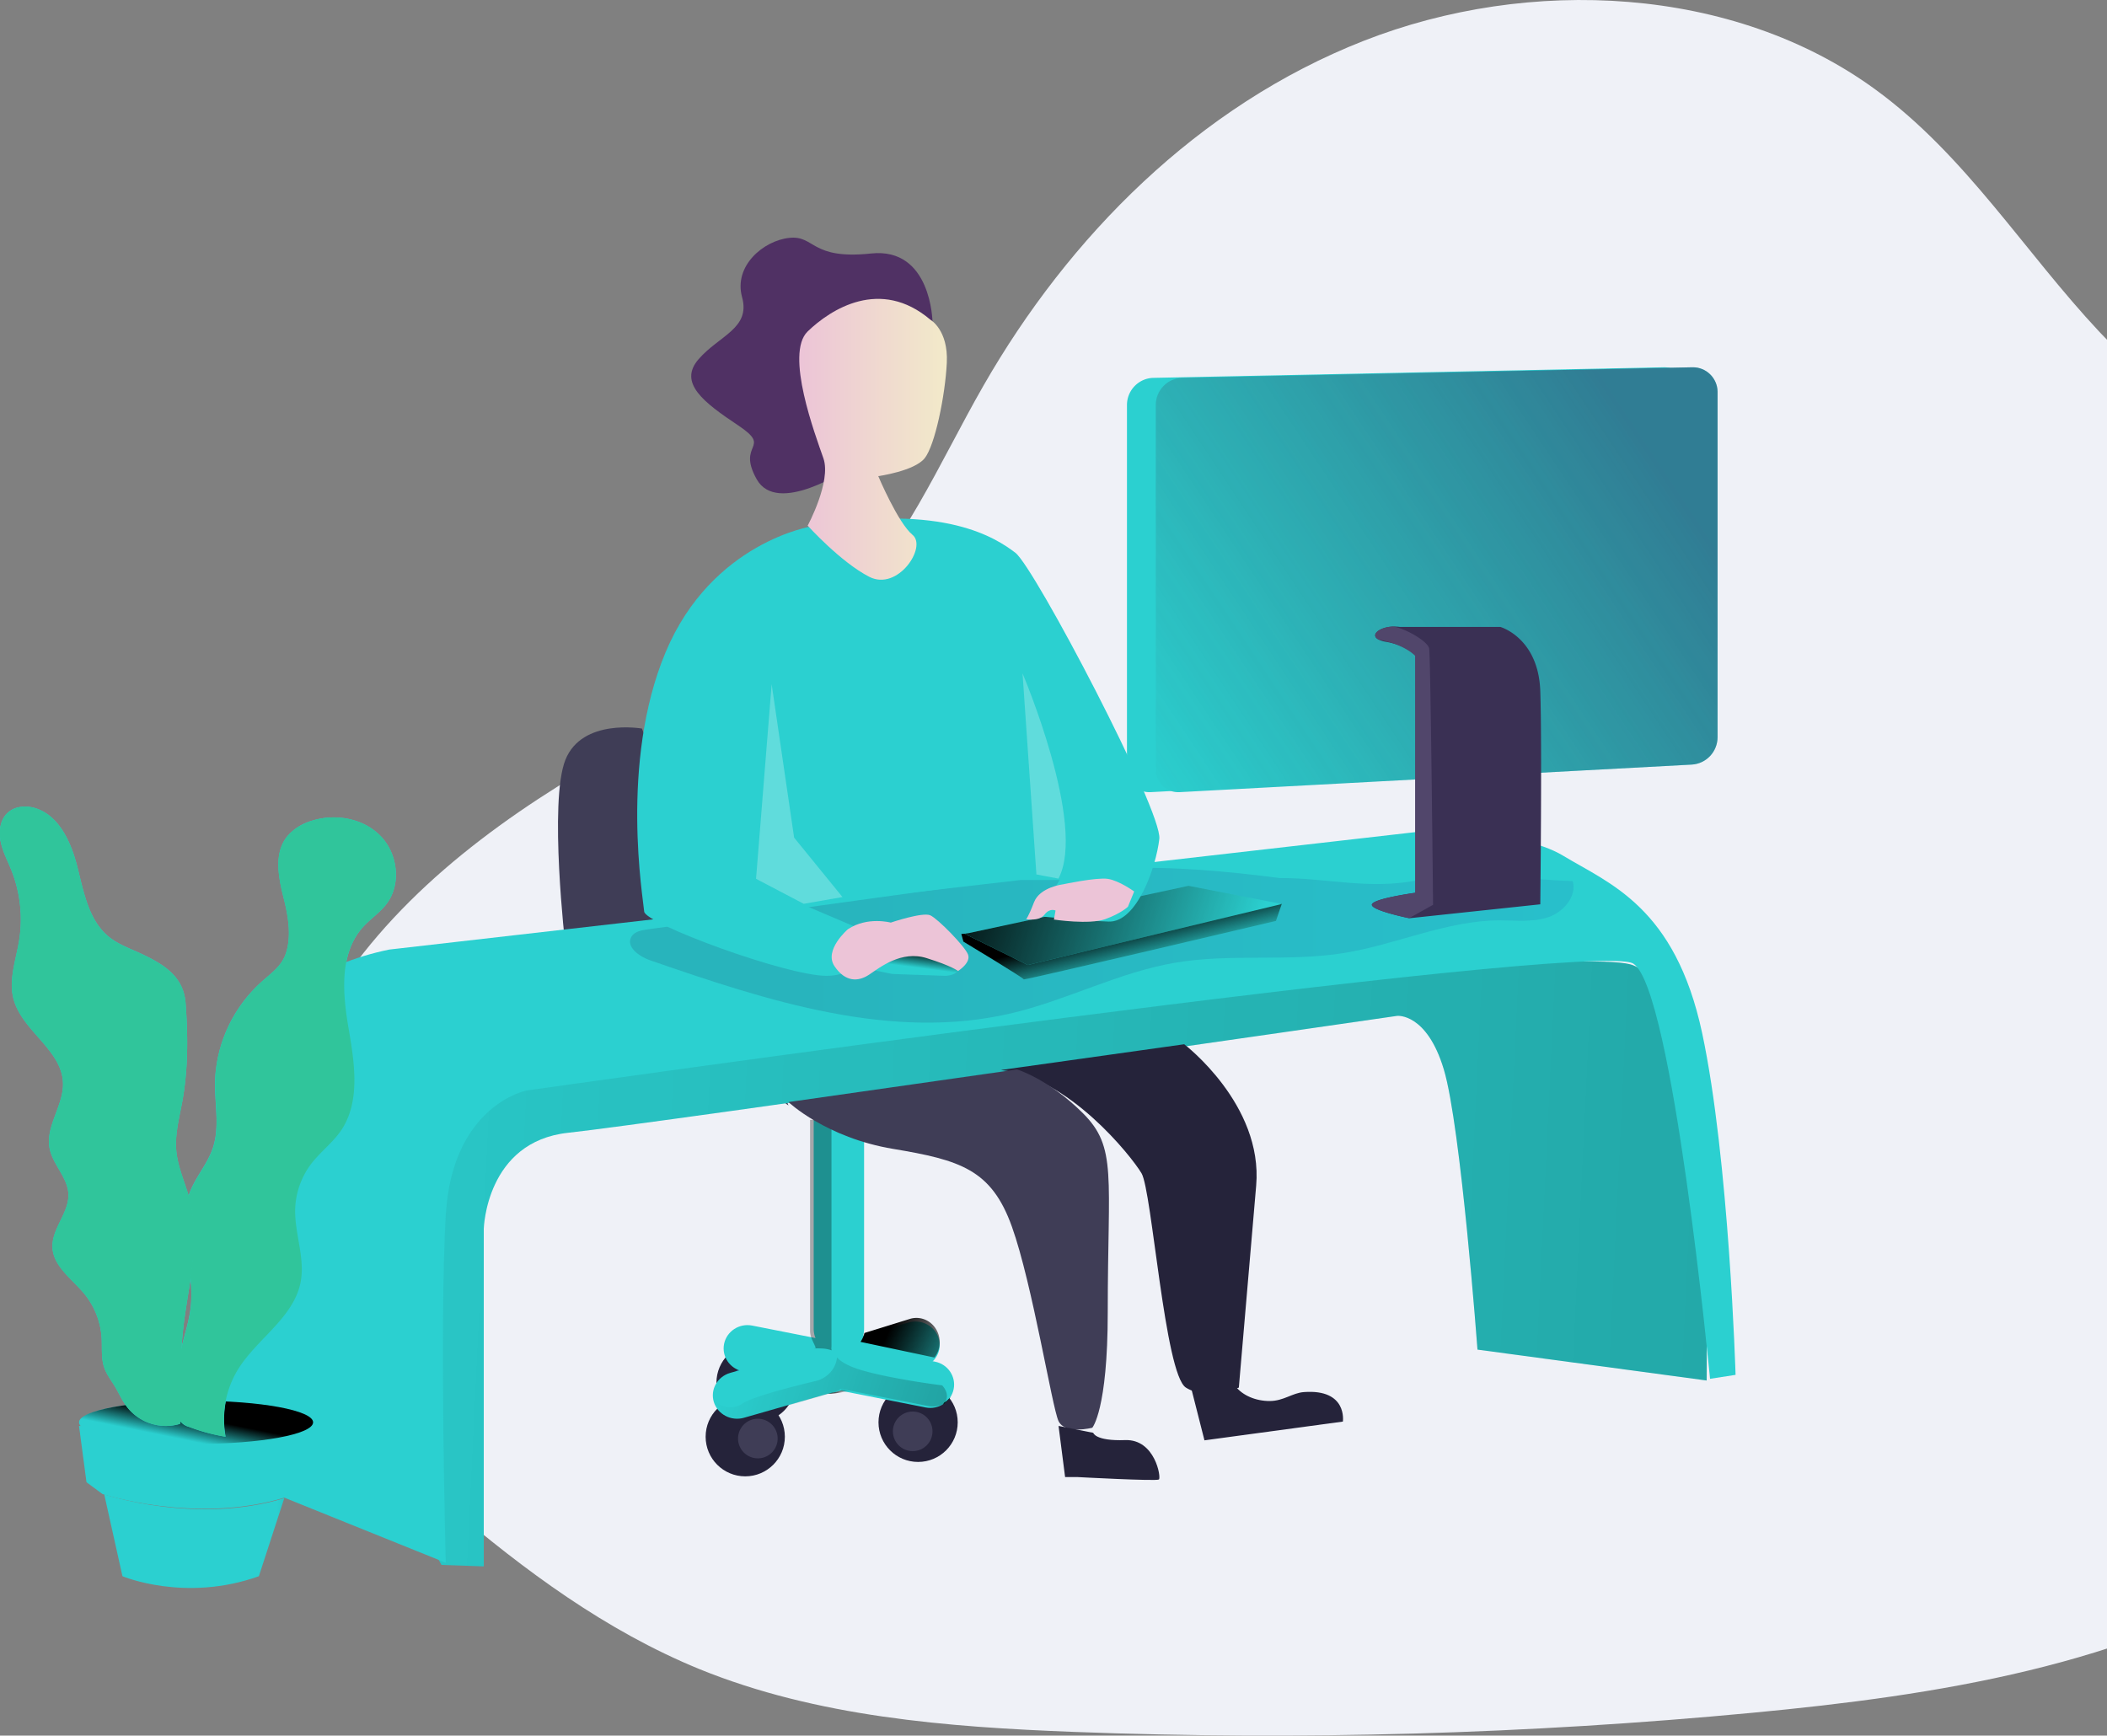 <?xml version="1.0" encoding="UTF-8" standalone="no"?>
<svg
   xmlns:dc="http://purl.org/dc/elements/1.1/"
   xmlns:cc="http://creativecommons.org/ns#"
   xmlns:rdf="http://www.w3.org/1999/02/22-rdf-syntax-ns#"
   xmlns:svg="http://www.w3.org/2000/svg"
   xmlns="http://www.w3.org/2000/svg"
   xmlns:sodipodi="http://sodipodi.sourceforge.net/DTD/sodipodi-0.dtd"
   xmlns:inkscape="http://www.inkscape.org/namespaces/inkscape"
   width="585.083"
   height="482"
   version="1.1"
   id="svg225"
   sodipodi:docname="illustration-working.svg"
   inkscape:version="0.92.5 (2060ec1f9f, 2020-04-08)">
  <rect width="100%" height="100%" fill="#808080" stroke="none"/>
  <sodipodi:namedview
     pagecolor="#ffffff"
     bordercolor="#666666"
     borderopacity="1"
     objecttolerance="10"
     gridtolerance="10"
     guidetolerance="10"
     inkscape:pageopacity="0"
     inkscape:pageshadow="2"
     inkscape:window-width="1920"
     inkscape:window-height="1001"
     id="namedview227"
     showgrid="false"
     inkscape:zoom="0.97925311"
     inkscape:cx="77.785083"
     inkscape:cy="380.71496"
     inkscape:window-x="-9"
     inkscape:window-y="-9"
     inkscape:window-maximized="1"
     inkscape:current-layer="svg225"
     fit-margin-top="0"
     fit-margin-left="0"
     fit-margin-right="0"
     fit-margin-bottom="0" />
  <defs
     id="defs113">
    <linearGradient
       id="a"
       x1="203"
       x2="214"
       y1="384.5"
       y2="384.5"
       gradientUnits="userSpaceOnUse">
      <stop
         offset="0%"
         stop-color="#183866"
         id="stop2" />
      <stop
         offset="100%"
         stop-color="#1A7FC1"
         id="stop4" />
    </linearGradient>
    <linearGradient
       id="b"
       x1="93.92"
       x2="96.373"
       y1="946.466"
       y2="946.466"
       gradientTransform="scale(2.449,0.408)"
       gradientUnits="userSpaceOnUse">
      <stop
         offset="0%"
         id="stop7" />
      <stop
         offset="99%"
         stop-opacity="0"
         id="stop9" />
    </linearGradient>
    <linearGradient
       id="c"
       x1="196.382"
       x2="217.277"
       y1="429.569"
       y2="434.455"
       gradientTransform="scale(1.414,0.707)"
       gradientUnits="userSpaceOnUse">
      <stop
         offset="0%"
         id="stop12" />
      <stop
         offset="99%"
         stop-opacity="0"
         id="stop14" />
    </linearGradient>
    <linearGradient
       id="d"
       x1="746.394"
       x2="745.09"
       y1="44.667"
       y2="40.876"
       gradientTransform="scale(0.306,3.266)"
       gradientUnits="userSpaceOnUse">
      <stop
         offset="0%"
         id="stop17" />
      <stop
         offset="99%"
         stop-opacity="0"
         id="stop19" />
    </linearGradient>
    <linearGradient
       id="e"
       x1="154.051"
       x2="105.237"
       y1="710.617"
       y2="706.381"
       gradientTransform="scale(1.94,0.515)"
       gradientUnits="userSpaceOnUse">
      <stop
         offset="0%"
         id="stop22" />
      <stop
         offset="99%"
         stop-opacity="0"
         id="stop24" />
    </linearGradient>
    <linearGradient
       id="f"
       x1="309.221"
       x2="305.253"
       y1="56.302"
       y2="55.049"
       gradientUnits="userSpaceOnUse">
      <stop
         offset="0%"
         id="stop27" />
      <stop
         offset="99%"
         stop-opacity="0"
         id="stop29" />
    </linearGradient>
    <linearGradient
       id="g"
       x1="184.697"
       x2="164.416"
       y1="449.081"
       y2="451.677"
       gradientTransform="scale(1.441,0.694)"
       gradientUnits="userSpaceOnUse">
      <stop
         offset="0%"
         id="stop32" />
      <stop
         offset="99%"
         stop-opacity="0"
         id="stop34" />
    </linearGradient>
    <linearGradient
       id="h"
       x1="341.937"
       x2="-7.464"
       y1="444.323"
       y2="436.408"
       gradientTransform="scale(1.458,0.686)"
       gradientUnits="userSpaceOnUse">
      <stop
         offset="0%"
         id="stop37" />
      <stop
         offset="100%"
         stop-opacity="0"
         id="stop39" />
    </linearGradient>
    <linearGradient
       id="i"
       x1="85.935"
       x2="192.076"
       y1="551.007"
       y2="551.007"
       gradientTransform="scale(2.468,0.405)"
       gradientUnits="userSpaceOnUse">
      <stop
         offset="0%"
         stop-color="#183866"
         id="stop42" />
      <stop
         offset="100%"
         stop-color="#1A7FC1"
         id="stop44" />
    </linearGradient>
    <linearGradient
       id="j"
       x1="147.155"
       x2="160.576"
       y1="533.81"
       y2="546.115"
       gradientTransform="scale(2.059,0.486)"
       gradientUnits="userSpaceOnUse">
      <stop
         offset="0%"
         id="stop47" />
      <stop
         offset="99%"
         stop-opacity="0"
         id="stop49" />
    </linearGradient>
    <linearGradient
       id="k"
       x1="128.486"
       x2="175.223"
       y1="511.766"
       y2="515.505"
       gradientTransform="scale(2,0.5)"
       gradientUnits="userSpaceOnUse">
      <stop
         offset="0%"
         id="stop52" />
      <stop
         offset="99%"
         stop-opacity="0"
         id="stop54" />
    </linearGradient>
    <linearGradient
       id="l"
       x1="180.942"
       x2="179.248"
       y1="373.451"
       y2="379.955"
       gradientTransform="scale(1.414,0.707)"
       gradientUnits="userSpaceOnUse">
      <stop
         offset="0%"
         id="stop57" />
      <stop
         offset="99%"
         stop-opacity="0"
         id="stop59" />
    </linearGradient>
    <linearGradient
       id="m"
       x1="89.752"
       x2="57.744"
       y1="455.346"
       y2="454.704"
       gradientTransform="scale(1.387,0.721)"
       gradientUnits="userSpaceOnUse">
      <stop
         offset="0%"
         id="stop62" />
      <stop
         offset="99%"
         stop-opacity="0"
         id="stop64" />
    </linearGradient>
    <linearGradient
       id="n"
       x1="78.267"
       x2="56.21"
       y1="616.905"
       y2="616.638"
       gradientTransform="scale(1.681,0.595)"
       gradientUnits="userSpaceOnUse">
      <stop
         offset="0%"
         id="stop67" />
      <stop
         offset="99%"
         stop-opacity="0"
         id="stop69" />
    </linearGradient>
    <linearGradient
       id="o"
       x1="25.369"
       x2="17.308"
       y1="917.53"
       y2="924.886"
       gradientTransform="scale(2.327,0.43)"
       gradientUnits="userSpaceOnUse">
      <stop
         offset="0%"
         id="stop72" />
      <stop
         offset="99%"
         stop-opacity="0"
         id="stop74" />
    </linearGradient>
    <linearGradient
       id="p"
       x1="216.194"
       x2="216.156"
       y1="21.792"
       y2="26.296"
       gradientTransform="scale(0.229,4.36)"
       gradientUnits="userSpaceOnUse">
      <stop
         offset="0%"
         id="stop77" />
      <stop
         offset="99%"
         stop-opacity="0"
         id="stop79" />
    </linearGradient>
    <linearGradient
       id="q"
       x1="306.178"
       x2="362.75"
       y1="88.448"
       y2="88.448"
       gradientTransform="scale(0.725,1.379)"
       gradientUnits="userSpaceOnUse">
      <stop
         offset="0%"
         stop-color="#ECC4D7"
         id="stop82" />
      <stop
         offset="42%"
         stop-color="#EFD4D1"
         id="stop84" />
      <stop
         offset="100%"
         stop-color="#F2EAC9"
         id="stop86" />
    </linearGradient>
    <linearGradient
       id="r"
       x1="184.885"
       x2="211.038"
       y1="326.349"
       y2="326.349"
       gradientTransform="scale(1.453,0.688)"
       gradientUnits="userSpaceOnUse">
      <stop
         offset="0%"
         stop-color="#ECC4D7"
         id="stop89" />
      <stop
         offset="42%"
         stop-color="#EFD4D1"
         id="stop91" />
      <stop
         offset="100%"
         stop-color="#F2EAC9"
         id="stop93" />
    </linearGradient>
    <linearGradient
       id="s"
       x1="203.833"
       x2="222.806"
       y1="369.759"
       y2="369.759"
       gradientTransform="scale(1.581,0.632)"
       gradientUnits="userSpaceOnUse">
      <stop
         offset="0%"
         stop-color="#ECC4D7"
         id="stop96" />
      <stop
         offset="42%"
         stop-color="#EFD4D1"
         id="stop98" />
      <stop
         offset="100%"
         stop-color="#F2EAC9"
         id="stop100" />
    </linearGradient>
    <linearGradient
       id="t"
       x1="454.054"
       x2="311.824"
       y1="253.444"
       y2="324.993"
       gradientTransform="scale(1.15,0.87)"
       gradientUnits="userSpaceOnUse">
      <stop
         offset="0%"
         stop-color="#362958"
         stop-opacity=".501"
         id="stop103" />
      <stop
         offset="100%"
         stop-color="#34313D"
         stop-opacity="0"
         id="stop105" />
    </linearGradient>
    <linearGradient
       id="u"
       x1="301.899"
       x2="300.734"
       y1="46.892"
       y2="46.46"
       gradientTransform="scale(1,1)"
       gradientUnits="userSpaceOnUse">
      <stop
         offset="0%"
         id="stop108" />
      <stop
         offset="99%"
         stop-opacity="0"
         id="stop110" />
    </linearGradient>
    <clipPath
       clipPathUnits="userSpaceOnUse"
       id="clipPath1047">
      <rect
         style="fill:#800000;fill-opacity:0;stroke:#000000;stroke-opacity:1"
         id="rect1049"
         width="585.083"
         height="482.067"
         x="0.057"
         y="-0.067" />
    </clipPath>
  </defs>
  <g
     id="g223"
     clip-path="url(#clipPath1047)"
     style="fill:none;fill-rule:nonzero"
     transform="translate(-0.057,4.4579661e-5)">
    <path
       d="M 583.08,92.214 C 562.107,69.829 545.872,43.107 520.805,24.839 481.431,-3.915 424.764,-6.719 378.725,11.345 c -46.04,18.063 -81.905,54.474 -105.544,95.703 -12.435,21.692 -22.202,45.354 -40.423,63.08 -15.403,14.976 -35.648,24.531 -54.843,34.938 -30.948,16.733 -60.752,36.952 -80.78,64.695 -20.026,27.743 -28.98,64.18 -16.178,95.446 8.633,21.097 26.022,37.883 43.836,53.081 20.964,17.869 43.496,34.601 69.5,45.248 32.555,13.246 68.694,16.094 104.134,17.442 62.828,2.38 125.757,0.601 188.319,-5.323 51.23,-4.844 104.011,-13.113 146.874,-39.88 60.043,-37.484 91,-106.163 97.97,-173.51 2.836,-26.936 2.118,-54.928 -8.964,-79.92 -26.504,-59.78 -98.017,-45.798 -139.547,-90.131 z"
       id="path115"
       inkscape:connector-curvature="0"
       style="fill:#eff1f7" />
    <path
       d="m 178.317,202.334 c 0,0 -16.6,-2.947 -21.25,8.669 -4.65,11.616 0,51.733 0,51.733 L 219,307 Z"
       id="path117"
       inkscape:connector-curvature="0"
       style="fill:#3f3d56" />
    <path
       d="m 256.202,379.727 -24.555,7.008 c -3.568,1.01 -7.31,-0.952 -8.372,-4.386 -1.047,-3.438 0.987,-7.046 4.55,-8.069 l 24.522,-7.014 c 3.565,-1.01 7.307,0.947 8.372,4.379 1.058,3.433 -0.96,7.045 -4.517,8.082 z"
       id="path119"
       inkscape:connector-curvature="0"
       style="fill:#2bd0d0" />
    <circle
       cx="255"
       cy="395"
       r="11"
       id="circle121"
       style="fill:#25233a" />
    <circle
       cx="253.5"
       cy="397.5"
       r="5.5"
       id="circle123"
       style="fill:#3f3d56" />
    <circle
       cx="210"
       cy="384"
       r="11"
       id="circle125"
       style="fill:#25233a" />
    <path
       d="m 214,384.5 a 5.5,5.5 0 1 1 -11,0 5.5,5.5 0 0 1 11,0 z"
       id="path127"
       inkscape:connector-curvature="0"
       style="fill:url(#a)" />
    <circle
       cx="207"
       cy="399"
       r="11"
       id="circle129"
       style="fill:#25233a" />
    <path
       d="m 216,399.5 a 5.5,5.5 0 1 1 -11,0 5.5,5.5 0 0 1 11,0 z"
       id="path131"
       inkscape:connector-curvature="0"
       style="fill:#3f3d56" />
    <path
       d="m 257.085,390.874 -50.787,-10.046 c -3.574,-0.717 -5.884,-4.13 -5.168,-7.636 0.732,-3.5 4.21,-5.764 7.785,-5.066 l 50.787,10.027 c 3.574,0.717 5.884,4.13 5.168,7.637 -0.723,3.507 -4.204,5.781 -7.785,5.084 z"
       id="path133"
       inkscape:connector-curvature="0"
       style="fill:#2bd0d0" />
    <path
       d="m 226,310 h 14 v 59 c 0,3.866 -3.133,7 -6.997,7 a 6.999,6.999 0 0 1 -6.996,-7 v -59 z"
       id="path135"
       inkscape:connector-curvature="0"
       style="fill:#2bd0d0" />
    <path
       d="m 231.187,386.708 -24.537,7.025 c -3.568,1.014 -7.314,-0.949 -8.375,-4.388 -1.047,-3.44 0.987,-7.05 4.548,-8.074 l 24.537,-7.005 c 3.564,-1.01 7.304,0.948 8.368,4.381 1.039,3.435 -0.99,7.034 -4.541,8.06 z"
       id="path137"
       inkscape:connector-curvature="0"
       style="fill:#2bd0d0" />
    <path
       d="m 236,386.26 -3.125,0.551 A 12.89,12.89 0 0 1 230,386.983 l 1.305,-0.228 A 10.302,10.302 0 0 0 233.812,386 Z"
       id="path139"
       inkscape:connector-curvature="0"
       style="fill:url(#b)" />
    <path
       d="M 261,372.738 A 6.914,6.914 0 0 1 259.54,377 L 239,372.65 a 7.113,7.113 0 0 0 1.098,-2.462 l 12.654,-3.923 a 6.201,6.201 0 0 1 4.913,0.579 c 1.5,0.867 2.609,2.324 3.083,4.048 0.164,0.6 0.249,1.222 0.252,1.846 z"
       id="path141"
       inkscape:connector-curvature="0"
       style="fill:url(#c)" />
    <path
       d="M 225.22,371.103 A 5.776,5.776 0 0 1 225,369.523 V 311 h 5.943 v 63.07 c -0.059,0.31 -0.04,0.627 0.057,0.93 a 9.278,9.278 0 0 0 -2.845,-0.511 c -0.69,-0.04 -1.385,-0.04 -2.076,0 l 0.425,-0.1 c 0.262,-0.04 -0.94,-2.091 -1.283,-3.286 z"
       id="path143"
       inkscape:connector-curvature="0"
       style="opacity:0.31;fill:url(#d)" />
    <path
       d="m 262.289,389.8 c -0.97,0.523 -2.061,0.797 -3.17,0.796 a 7.063,7.063 0 0 1 -1.33,-0.13 l -22.407,-4.406 -1.867,-0.363 a 6.54,6.54 0 0 1 -2.133,1.055 l -1.11,0.317 -23.025,6.666 c -3.514,1.007 -7.202,-0.943 -8.247,-4.362 1.997,1.805 5.029,1.973 7.223,0.401 2.811,-1.896 14.002,-4.743 20.341,-6.257 2.996,-0.698 5.288,-3.05 5.848,-6 0.016,-0.173 0.042,-0.346 0.08,-0.517 1.056,1.113 2.997,2.362 6.505,3.423 8.64,2.589 22.667,4.304 22.667,4.304 0,0 2.532,2.42 0.625,5.073 z"
       id="path145"
       inkscape:connector-curvature="0"
       style="opacity:0.31;fill:url(#e)" />
    <path
       d="m 264,388 a 7.624,7.624 0 0 1 -2,2 119.75,119.75 0 0 0 2,-2 z"
       id="path147"
       inkscape:connector-curvature="0"
       style="fill:url(#f)" />
    <path
       d="m 226.3,370.559 a 6.82,6.82 0 0 0 1.7,3.13 c -0.21,0.039 -0.425,0.092 -0.641,0.151 L 206.088,380 c -3.271,-0.813 -5.426,-3.865 -5.044,-7.146 0.381,-3.28 3.181,-5.781 6.556,-5.854 a 7.14,7.14 0 0 1 1.35,0.132 z"
       id="path149"
       inkscape:connector-curvature="0"
       style="fill:url(#g)" />
    <path
       d="m 259,89.407 c 0,0 -0.276,-20.805 -17.075,-19.01 -16.8,1.793 -15.511,-5.095 -22.687,-4.339 -7.175,0.757 -15.51,7.786 -13.117,16.468 2.395,8.682 -6.332,10.623 -12.064,17.21 -5.733,6.587 1.349,11.976 11.006,18.416 9.657,6.44 -0.6,4.773 5.125,14.955 5.726,10.181 25.107,-2.825 25.107,-2.825 z"
       id="path151"
       inkscape:connector-curvature="0"
       style="fill:#503164" />
    <path
       d="m 122.664,434.601 11.73,0.399 v -93.745 c 0,0 0.59,-24.241 23.452,-26.673 22.861,-2.431 230.196,-32.466 230.196,-32.466 0,0 8.218,-0.87 12.951,14.901 4.733,15.771 9.34,77.787 9.34,77.787 l 63.64,8.577 c 0,0 1.68,-109.55 -21.302,-115.595 -22.981,-6.045 -323.522,24.76 -323.522,24.76 0,0 -22.29,116.352 -6.485,142.055 z"
       id="path153"
       inkscape:connector-curvature="0"
       style="fill:#2bd0d0" />
    <path
       d="m 122.664,434.601 11.73,0.399 v -93.745 c 0,0 0.59,-24.241 23.452,-26.673 22.861,-2.431 230.196,-32.466 230.196,-32.466 0,0 8.218,-0.87 12.951,14.901 4.733,15.771 9.34,77.787 9.34,77.787 l 63.64,8.577 c 0,0 1.68,-109.55 -21.302,-115.595 -22.981,-6.045 -323.522,24.76 -323.522,24.76 0,0 -22.29,116.352 -6.485,142.055 z"
       id="path155"
       inkscape:connector-curvature="0"
       style="opacity:0.197;fill:url(#h)" />
    <path
       d="m 62,303.784 c 0,0 5.744,-31.756 46.144,-40.079 l 285.183,-32.643 c 0,0 27.996,-1.16 40.804,6.587 12.808,7.746 31.088,14.168 38.583,49.223 7.495,35.056 9.286,94.942 9.286,94.942 l -7.09,1.1 c 0,0 -10.348,-108.44 -21.312,-115.306 -10.963,-6.865 -307.402,35.255 -307.402,35.255 0,0 -20.561,4.088 -22.352,34.532 -1.79,30.443 0,96.605 0,96.605 L 62,409.057 Z"
       id="path157"
       inkscape:connector-curvature="0"
       style="fill:#2bd0d0" />
    <path
       d="m 355.425,243.844 c -14.762,-1.9 -29.644,-3.276 -44.519,-2.72 -11.18,0.433 -22.286,1.966 -33.372,3.493 l -97.775,13.503 c -1.66,0.23 -3.55,0.603 -4.38,2.044 -1.592,2.752 2.15,5.464 5.182,6.512 32.51,11.256 67.243,22.656 100.708,14.63 15.3,-3.669 29.511,-11.288 45.03,-13.935 15.518,-2.647 31.448,-0.21 46.933,-2.706 14.557,-2.345 28.417,-9.009 43.172,-9.074 4.525,0 9.183,0.577 13.475,-0.839 4.293,-1.415 8.088,-5.739 6.9,-10.05 -13.853,-0.478 -29.404,-3.007 -42.992,-0.262 -13.449,2.712 -24.894,-0.596 -38.362,-0.596 z"
       id="path159"
       inkscape:connector-curvature="0"
       style="opacity:0.19;fill:url(#i)" />
    <path
       d="m 267,259.38 0.57,2.114 c 0,0 16.881,10.173 16.775,10.501 -0.106,0.328 70.024,-16.24 70.024,-16.24 L 356,251 Z"
       id="path161"
       inkscape:connector-curvature="0"
       style="fill:#2bd0d0" />
    <path
       d="m 267,259.38 0.57,2.114 c 0,0 16.881,10.173 16.775,10.501 -0.106,0.328 70.024,-16.24 70.024,-16.24 L 356,251 Z"
       id="path163"
       inkscape:connector-curvature="0"
       style="fill:url(#j)" />
    <path
       d="M 268,259.364 330.107,246 356,251.054 285.442,268 Z"
       id="path165"
       inkscape:connector-curvature="0"
       style="fill:#2bd0d0" />
    <path
       d="M 268,259.364 330.107,246 356,251.054 285.442,268 Z"
       id="path167"
       inkscape:connector-curvature="0"
       style="fill:url(#k)" />
    <path
       d="m 247.832,270.484 14.457,0.512 c 0,0 3.672,0.228 4.62,-2.717 0.95,-2.945 -5.89,-9.16 -6.622,-9.277 -0.733,-0.118 -19.76,5.22 -17.017,10.556 z"
       id="path169"
       inkscape:connector-curvature="0"
       style="fill:#2bd0d0" />
    <path
       d="m 247.832,270.484 14.457,0.512 c 0,0 3.672,0.228 4.62,-2.717 0.95,-2.945 -5.89,-9.16 -6.622,-9.277 -0.733,-0.118 -19.76,5.22 -17.017,10.556 z"
       id="path171"
       inkscape:connector-curvature="0"
       style="fill:url(#l)" />
    <path
       d="m 79,416.056 -7.058,21.677 c -20.473,7.351 -37.88,0 -37.88,0 L 29,415 c 0,0 25.535,8.56 50,1.056 z"
       id="path173"
       inkscape:connector-curvature="0"
       style="fill:#2bd0d0" />
    <path
       d="m 79,416.056 -7.058,21.677 c -20.473,7.351 -37.88,0 -37.88,0 L 29,415 c 0,0 25.535,8.56 50,1.056 z"
       id="path175"
       inkscape:connector-curvature="0"
       style="fill:url(#m)" />
    <path
       d="m 87,396 -2.284,16.943 -5.786,3.008 c -24.648,7.42 -50.415,-1.038 -50.415,-1.038 L 24.072,411.63 22,396 Z"
       id="path177"
       inkscape:connector-curvature="0"
       style="fill:#2bd0d0" />
    <path
       d="m 87,396 -2.284,16.943 -5.786,3.008 c -24.648,7.42 -50.415,-1.038 -50.415,-1.038 L 24.072,411.63 22,396 Z"
       id="path179"
       inkscape:connector-curvature="0"
       style="fill:url(#n)" />
    <ellipse
       cx="54.5"
       cy="395"
       rx="32.5"
       ry="6"
       id="ellipse181"
       style="fill:#2bd0d0" />
    <ellipse
       cx="54.5"
       cy="395"
       rx="32.5"
       ry="6"
       id="ellipse183"
       style="fill:url(#o)" />
    <path
       d="m 39.641,265.03 c -3.182,-1.515 -6.603,-2.658 -9.356,-4.87 -5.547,-4.5 -6.953,-12.248 -8.69,-19.198 -1.736,-6.951 -5.097,-14.593 -11.944,-16.587 -2.562,-0.737 -5.567,-0.445 -7.515,1.39 -2.053,1.933 -2.47,5.11 -1.908,7.914 0.561,2.804 1.928,5.316 2.985,7.974 a 36.878,36.878 0 0 1 2.172,19.477 c -0.865,5.389 -2.932,10.851 -1.605,16.134 2.252,8.964 13.47,14.22 13.78,23.457 0.212,6.233 -4.885,12.001 -3.73,18.135 0.852,4.538 5.005,8.08 5.23,12.692 0.25,5.23 -4.662,9.655 -4.424,14.885 0.237,5.23 5.427,8.725 8.815,12.839 a 21.453,21.453 0 0 1 4.827,12.193 c 0.178,2.791 -0.179,5.682 0.726,8.327 0.66,1.933 1.98,3.575 3.004,5.316 1.13,1.88 1.981,3.914 3.341,5.655 a 13.696,13.696 0 0 0 14.725,4.651 c 1.05,-6.95 0.132,-14.04 0.423,-21.065 0.574,-13.609 5.691,-27.324 2.416,-40.535 -1.201,-4.844 -3.512,-9.443 -3.922,-14.413 -0.363,-4.44 0.812,-8.838 1.631,-13.217 1.69,-9.044 1.664,-18.394 0.97,-27.538 -0.547,-7.256 -5.618,-10.599 -11.95,-13.616 z"
       id="path185"
       inkscape:connector-curvature="0"
       style="fill:#2bd0d0" />
    <path
       d="m 59.752,300.767 c -0.053,6.062 1.33,12.33 -0.612,18.085 -1.47,4.362 -4.702,7.934 -6.371,12.223 -3.85,9.899 1.33,21 0.273,31.57 -0.44,4.354 -1.936,8.537 -2.88,12.813 a 51.236,51.236 0 0 0 -0.851,16.485 4.17,4.17 0 0 0 3.325,4.342 51.942,51.942 0 0 0 10.075,2.715 26.638,26.638 0 0 1 3.445,-18.59 c 5.274,-8.63 15.522,-14.446 17.43,-24.359 1.29,-6.712 -1.715,-13.524 -1.502,-20.355 a 21.886,21.886 0 0 1 4.482,-12.548 c 2.48,-3.227 5.839,-5.723 8.147,-9.07 5.546,-8.066 3.817,-18.848 2.168,-28.494 -1.65,-9.647 -2.607,-20.748 3.91,-28.057 2.062,-2.31 4.748,-4.044 6.617,-6.513 4.163,-5.504 3.112,-13.983 -1.73,-18.902 -4.84,-4.92 -12.635,-6.28 -19.218,-4.116 a 13.86,13.86 0 0 0 -7.01,4.76 c -3.325,4.714 -1.995,11.154 -0.585,16.757 1.23,4.867 2.221,10.483 0.539,15.39 -1.257,3.651 -4.443,5.63 -7.15,8.172 a 38.903,38.903 0 0 0 -12.502,27.692 z"
       id="path187"
       inkscape:connector-curvature="0"
       style="fill:#2bd0d0" />
    <path
       d="m 53.062,354.522 c -0.938,6.593 -2.292,13.239 -2.57,19.851 v 0.665 a 1.757,1.757 0 0 1 -0.111,0.479 51.684,51.684 0 0 0 -0.866,16.501 c 0.036,0.893 0.261,1.768 0.66,2.566 -0.032,0.279 -0.072,0.551 -0.111,0.83 a 13.702,13.702 0 0 1 -14.73,-4.652 c -1.32,-1.741 -2.213,-3.775 -3.342,-5.655 -1.057,-1.748 -2.345,-3.39 -3.005,-5.317 -0.905,-2.659 -0.549,-5.536 -0.727,-8.327 a 21.453,21.453 0 0 0 -4.828,-12.196 c -3.389,-4.087 -8.587,-7.516 -8.818,-12.833 -0.231,-5.317 4.676,-9.656 4.425,-14.887 -0.224,-4.612 -4.379,-8.154 -5.23,-12.693 -1.157,-6.135 3.962,-11.903 3.731,-18.137 -0.31,-9.238 -11.532,-14.495 -13.785,-23.46 -1.32,-5.284 0.74,-10.747 1.605,-16.136 a 36.876,36.876 0 0 0 -2.146,-19.46 c -1.057,-2.658 -2.424,-5.163 -2.986,-7.975 -0.561,-2.81 -0.145,-5.981 1.909,-7.922 1.982,-1.834 4.954,-2.126 7.517,-1.389 6.856,1.994 10.204,9.664 11.948,16.615 1.744,6.952 3.144,14.694 8.692,19.2 2.742,2.227 6.176,3.356 9.36,4.872 6.34,3.017 11.413,6.36 11.955,13.55 0.66,9.145 0.72,18.496 -0.97,27.541 -0.82,4.38 -1.982,8.78 -1.632,13.219 0.35,4.44 2.272,8.64 3.527,12.946 0.139,0.485 0.277,0.977 0.396,1.469 1.665,6.839 1.13,13.757 0.132,20.735 z"
       id="path189"
       inkscape:connector-curvature="0"
       style="fill:#30c59b" />
    <path
       d="m 49.718,394 a 7.789,7.789 0 0 1 -0.502,-2.488 c -0.43,-5.36 -0.216,-10.78 0.637,-16.047 0.023,-0.155 0.052,-0.31 0.08,-0.465 -0.171,6.346 0.374,12.744 -0.215,19 z"
       id="path191"
       inkscape:connector-curvature="0"
       style="fill:url(#p)" />
    <path
       d="m 107.393,251.014 c -1.871,2.47 -4.562,4.202 -6.627,6.513 -6.527,7.303 -5.568,18.41 -3.916,28.057 1.651,9.646 3.383,20.428 -2.172,28.495 -2.31,3.32 -5.674,5.842 -8.159,9.069 a 21.865,21.865 0 0 0 -4.49,12.548 c -0.212,6.831 2.798,13.643 1.506,20.355 -1.911,9.913 -12.175,15.742 -17.457,24.36 A 26.644,26.644 0 0 0 62.654,399 51.824,51.824 0 0 1 52.59,396.285 5.425,5.425 0 0 1 50.246,394.87 2.503,2.503 0 0 1 49.999,394.525 6.232,6.232 0 0 1 49.3,391.975 c -0.599,-5.506 -0.3,-11.073 0.886,-16.484 0.033,-0.16 0.073,-0.319 0.113,-0.478 0.946,-4.11 2.345,-8.14 2.771,-12.336 a 39.84,39.84 0 0 0 -0.16,-8.166 c 1.006,-6.971 1.545,-13.882 -0.153,-20.668 -0.12,-0.49 -0.26,-0.982 -0.4,-1.467 0.127,-0.425 0.273,-0.85 0.44,-1.268 1.672,-4.289 4.909,-7.86 6.38,-12.223 1.939,-5.756 0.56,-12.023 0.613,-18.085 0.087,-10.47 4.823,-20.58 12.429,-27.725 2.71,-2.542 5.901,-4.52 7.16,-8.172 1.685,-4.907 0.666,-10.523 -0.54,-15.39 -1.418,-5.603 -2.764,-12.043 0.587,-16.757 1.665,-2.337 4.29,-3.857 7.02,-4.76 6.567,-2.165 14.407,-0.804 19.249,4.116 4.842,4.92 5.868,13.43 1.698,18.902 z"
       id="path193"
       inkscape:connector-curvature="0"
       style="fill:#30c59b" />
    <path
       d="m 225.573,146.146 c 0,0 -27.817,4.3 -40.684,34.977 -12.867,30.677 -6.176,68.683 -5.951,72.027 0.225,3.344 39.428,17.85 50.635,17.85 11.208,0 13.542,-11.229 13.542,-11.229 l -19.803,-8.433 60.17,-6.949 h 10.804 l -5.951,10.032 c 0,0 11.743,1.23 19.592,1.511 7.848,0.281 13.178,-15.24 14.057,-22.959 0.88,-7.717 -34.667,-75.458 -39.977,-79.47 -5.31,-4.013 -19.717,-13.817 -56.434,-7.357 z"
       id="path195"
       inkscape:connector-curvature="0"
       style="fill:#2bd0d0" />
    <path
       d="m 258.392,88.776 c 0,0 5.032,2.83 4.58,11.985 -0.453,9.155 -3.29,22.932 -6.153,26.5 -2.864,3.57 -12.88,4.968 -12.88,4.968 0,0 5.464,12.977 9.53,16.326 4.066,3.349 -4.086,15.687 -12.015,11.639 -7.928,-4.049 -17.12,-14.216 -17.12,-14.216 0,0 6.612,-12.245 4.376,-18.69 -2.235,-6.445 -10.772,-29.064 -4.376,-35.242 6.396,-6.18 20.186,-15.035 34.058,-3.27 z"
       id="path197"
       inkscape:connector-curvature="0"
       style="fill:url(#q)" />
    <path
       d="M 214.334,190 210,244.055 223.238,251 234,249.122 220.572,232.618 Z M 284,187 c 0,0 17.909,42.077 9.97,57 l -6.116,-1.16 z"
       id="path199"
       inkscape:connector-curvature="0"
       style="opacity:0.25;fill:#ffffff" />
    <path
       d="m 235.522,258.045 c 0,0 -6.766,5.775 -3.746,10.267 3.02,4.491 6.625,4.363 9.631,2.355 3.006,-2.009 8.911,-6.776 15.946,-4.588 7.035,2.188 8.744,3.58 8.744,3.58 0,0 3.705,-2.316 2.744,-4.639 -0.962,-2.323 -8.32,-9.85 -10.452,-10.825 -2.132,-0.975 -10.983,2.021 -10.983,2.021 0,0 -6.503,-1.758 -11.884,1.83 z"
       id="path201"
       inkscape:connector-curvature="0"
       style="fill:url(#r)" />
    <path
       d="m 295.191,245.598 c 0,0 -6.385,0.759 -7.998,4.957 -1.613,4.198 -2.193,4.71 -2.193,4.71 0,0 3.606,0.69 5.106,-1.264 1.5,-1.954 3.059,-1.133 3.059,-1.133 l -0.447,2.507 c 0,0 9.798,1.477 14.224,-0.11 4.425,-1.589 6.325,-3.453 6.325,-3.453 l 1.733,-4.24 c 0,0 -4.18,-3.03 -7.332,-3.5 -3.152,-0.47 -12.477,1.526 -12.477,1.526 z"
       id="path203"
       inkscape:connector-curvature="0"
       style="fill:url(#s)" />
    <path
       d="m 328.893,290 c 0,0 21.934,16.687 19.984,39.259 -1.949,22.572 -4.813,56.087 -4.813,56.087 0,0 -8.846,3.722 -14.707,0 -5.862,-3.722 -9.411,-54.65 -12.315,-59.513 -2.904,-4.864 -20.375,-26.79 -39.042,-28.679 z"
       id="path205"
       inkscape:connector-curvature="0"
       style="fill:#25233a" />
    <path
       d="m 219,306.058 c 0,0 10.444,9.895 29.062,13.002 18.619,3.107 27.297,5.7 32.987,21.605 5.69,15.905 11.148,50.137 12.935,53.963 1.786,3.826 9.382,1.874 9.382,1.874 0,0 4.296,-4.895 4.296,-32.114 0,-37.946 2.655,-45.724 -6.913,-55.256 C 291.181,299.599 282.477,297 282.477,297 Z"
       id="path207"
       inkscape:connector-curvature="0"
       style="fill:#3f3d56" />
    <path
       d="m 294,396 1.82,14.197 h 3.408 c 0,0 21.948,1.187 22.636,0.675 0.688,-0.513 -1.057,-11.243 -9.372,-10.94 -8.316,0.304 -8.861,-2.023 -8.861,-2.023 z m 37,-9.844 3.518,13.844 38.437,-5.212 c 0,0 1.353,-9.093 -10.823,-8.191 -3.214,0.234 -5.608,2.465 -9.471,2.485 -3.863,0.02 -7.563,-1.543 -9.511,-4.082 z"
       id="path209"
       inkscape:connector-curvature="0"
       style="fill:#25233a" />
    <path
       d="m 461.804,212.337 -142.243,7.654 c -3.44,0.181 -6.376,-2.47 -6.561,-5.926 V 112.473 c 0.003,-4.101 3.267,-7.448 7.348,-7.535 l 141.661,-2.937 a 6.835,6.835 0 0 1 4.886,1.917 6.898,6.898 0 0 1 2.105,4.827 v 95.971 c -0.005,4.056 -3.164,7.402 -7.196,7.621 z"
       id="path211"
       inkscape:connector-curvature="0"
       style="fill:#2bd0d0" />
    <path
       d="m 469.804,212.337 -142.25,7.655 c -3.44,0.177 -6.372,-2.478 -6.554,-5.934 V 112.473 c -0.004,-4.102 3.26,-7.452 7.342,-7.535 l 141.68,-2.937 c 3.777,-0.07 6.898,2.943 6.978,6.738 v 95.977 c -0.005,4.057 -3.164,7.403 -7.196,7.621 z"
       id="path213"
       inkscape:connector-curvature="0"
       style="fill:#2bd0d0" />
    <path
       d="m 469.804,212.337 -142.25,7.655 c -3.44,0.177 -6.372,-2.478 -6.554,-5.934 V 112.473 c -0.004,-4.102 3.26,-7.452 7.342,-7.535 l 141.68,-2.937 c 3.777,-0.07 6.898,2.943 6.978,6.738 v 95.977 c -0.005,4.057 -3.164,7.403 -7.196,7.621 z"
       id="path215"
       inkscape:connector-curvature="0"
       style="fill:url(#t)" />
    <path
       d="M 427.773,251.138 391.478,255 c 0,0 -11.053,-2.23 -10.455,-3.862 0.599,-1.633 12.156,-3.205 12.156,-3.205 v -65.804 c -0.1,-0.146 -1.621,-2.084 -5.789,-3.319 -0.807,-0.239 -1.628,-0.43 -2.459,-0.57 a 7.252,7.252 0 0 1 -2.06,-0.624 c -2.479,-1.28 0.26,-3.51 4.107,-3.61 a 9.625,9.625 0 0 1 1.802,0.106 h 27.913 c 0,0 10.568,2.973 11.08,17.811 0.511,14.839 0,59.215 0,59.215 z"
       id="path217"
       inkscape:connector-curvature="0"
       style="fill:#3a3054" />
    <path
       d="M 398,251.277 391.322,255 c 0,0 -10.888,-2.23 -10.299,-3.863 0.59,-1.632 11.995,-3.205 11.995,-3.205 v -65.809 c -0.138,-0.152 -1.807,-1.898 -5.703,-3.318 a 28.64,28.64 0 0 0 -4.452,-1.195 c -2.442,-1.28 0.255,-3.51 4.046,-3.61 3.228,0.445 9.585,4.028 9.998,6.073 0.412,2.044 1.093,71.204 1.093,71.204 z"
       id="path219"
       inkscape:connector-curvature="0"
       style="fill:#51466b" />
    <path
       d="m 263,389 c -0.881,1.001 -1.29,1.37 -0.77,0.547 0.27,-0.159 0.527,-0.342 0.77,-0.547 z"
       id="path221"
       inkscape:connector-curvature="0"
       style="fill:url(#u)" />
  </g>
  <rect
     style="fill:#000000;fill-opacity:0"
     id="rect231"
     width="600.401"
     height="482.067"
     x="-4.0070533e-10"
     y="-0.067" />
  <rect
     style="fill:#000000;fill-opacity:0"
     id="rect233"
     width="585.083"
     height="482.067"
     x="-4.0070533e-10"
     y="-0.067" />
  <rect
     style="fill:#000000;fill-opacity:0"
     id="rect238"
     width="52.081"
     height="3.064"
     x="478.88"
     y="187.898" />
</svg>
